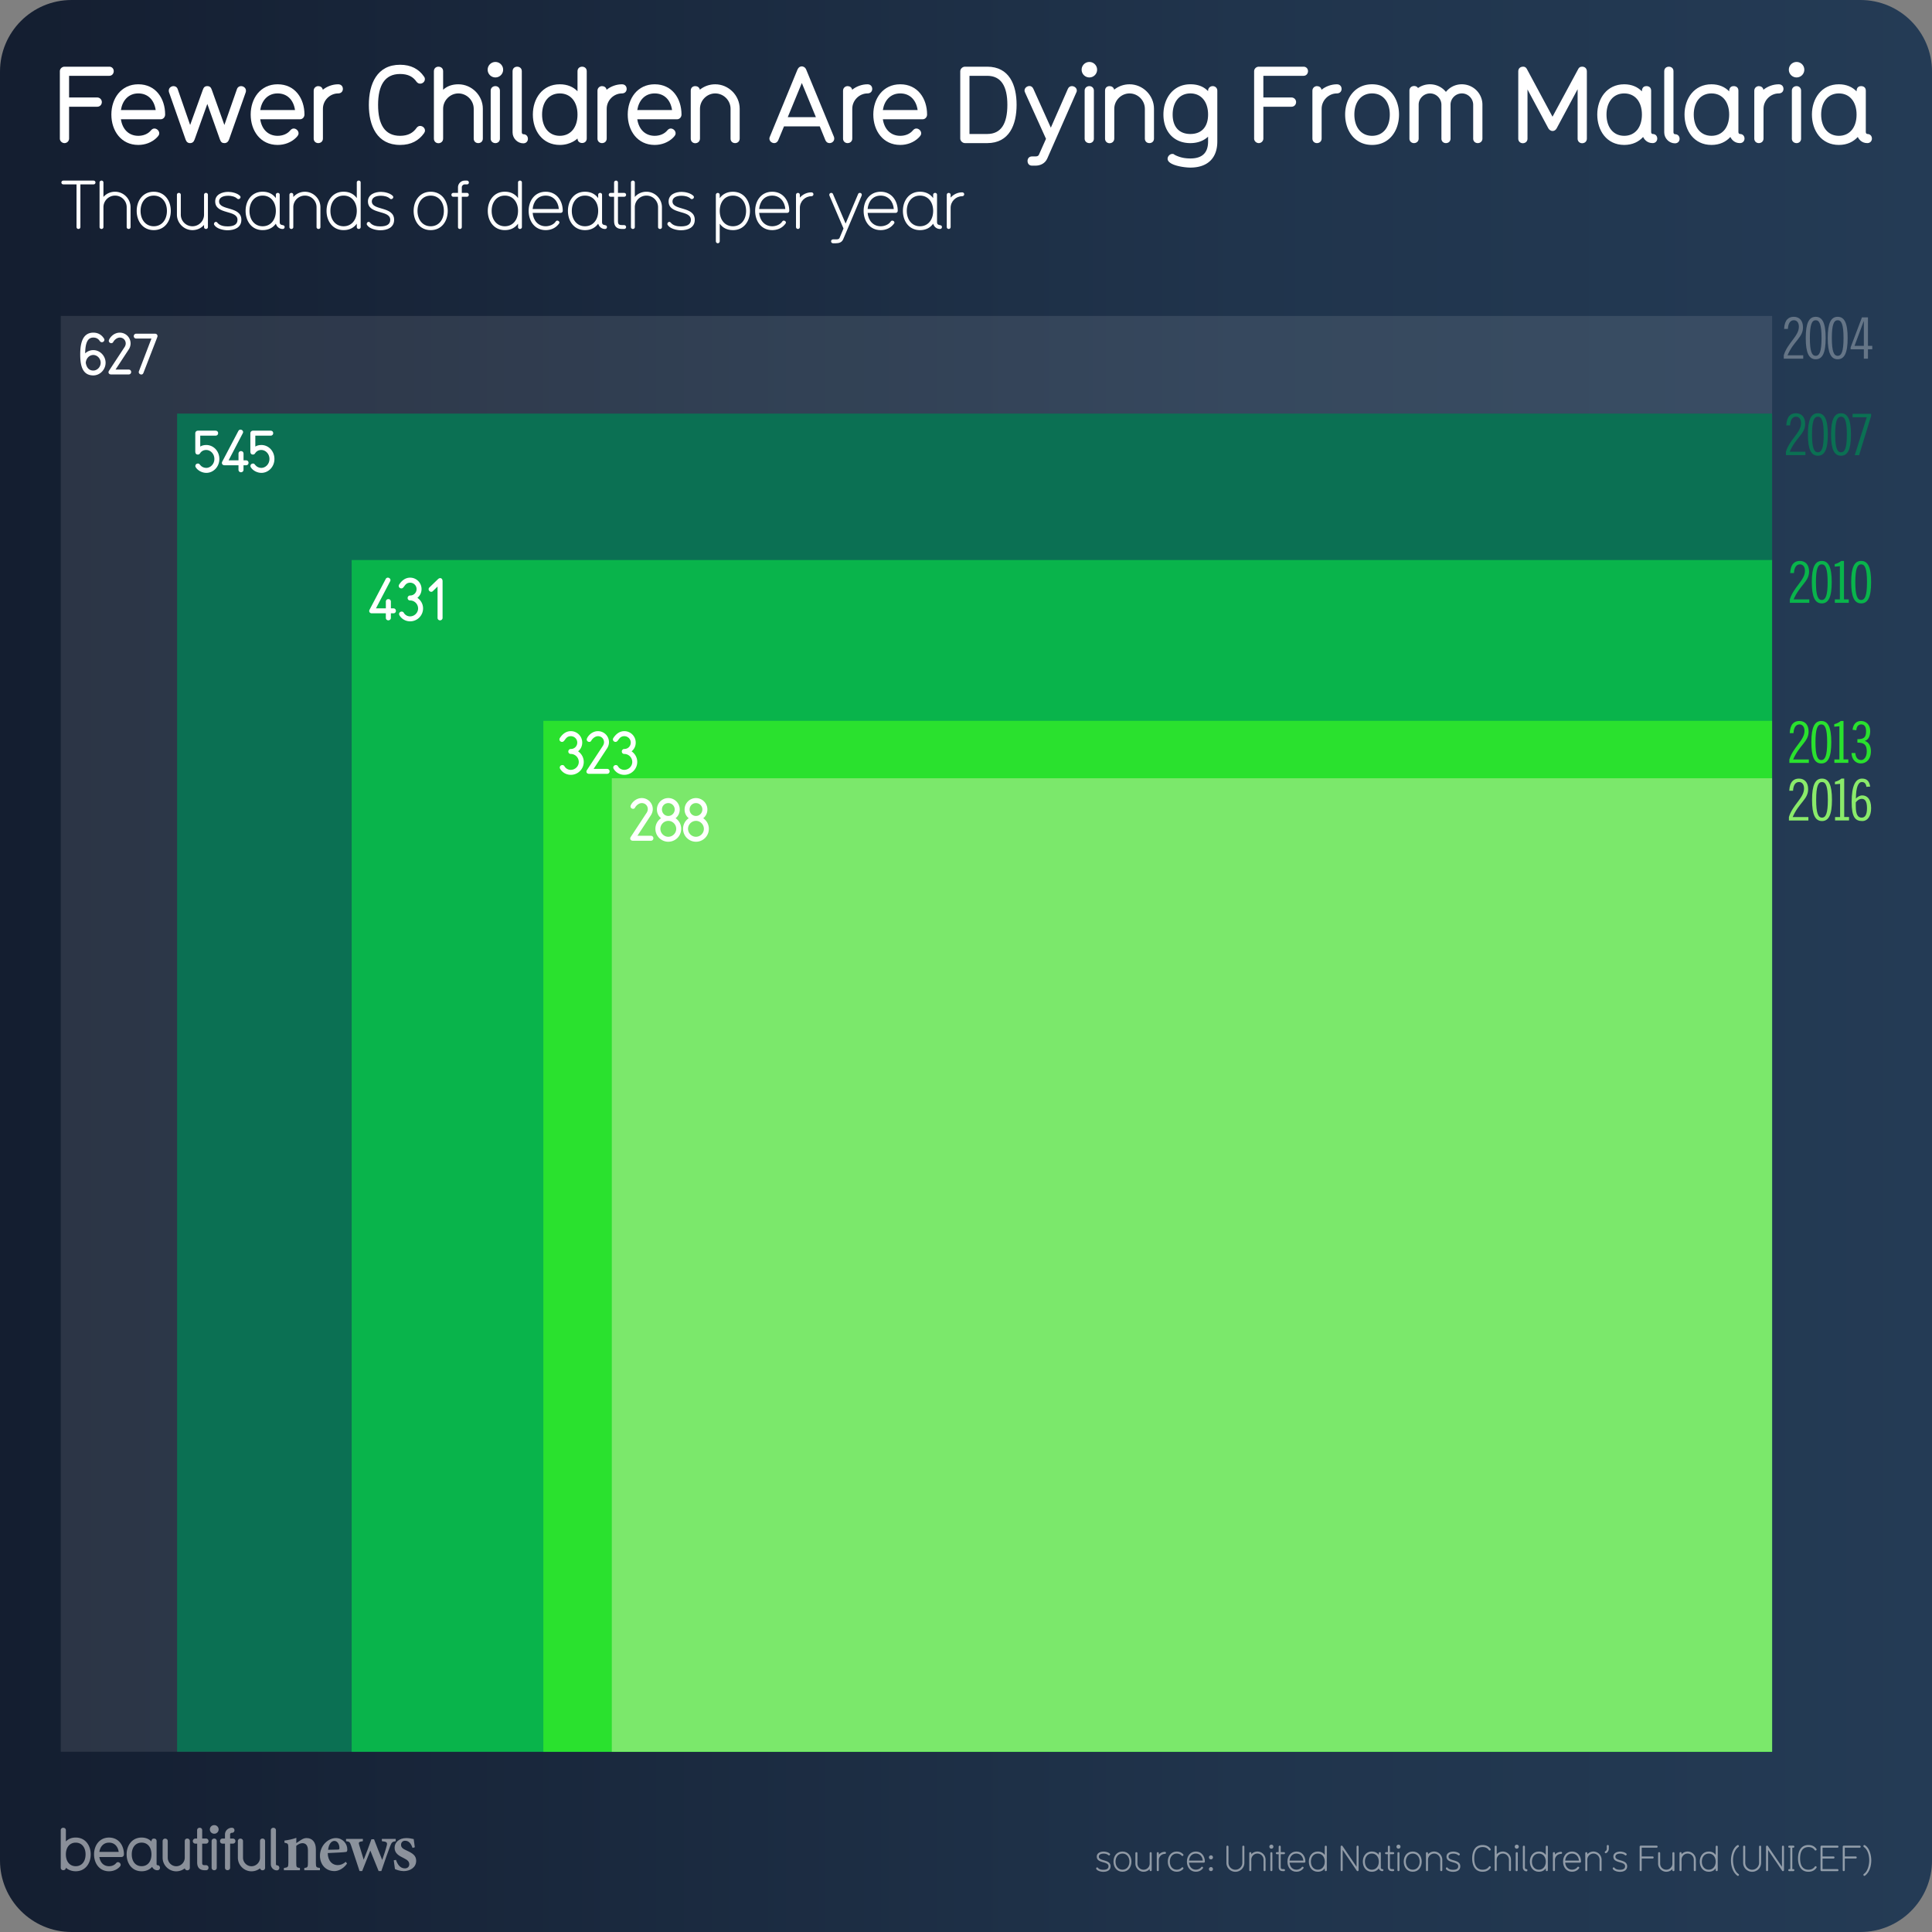 <svg xmlns="http://www.w3.org/2000/svg" xmlns:xlink="http://www.w3.org/1999/xlink" viewBox="0 0 1080 1080"><rect x="0" y="0" width="1080" height="1080" fill="#808080" stroke="none"/><linearGradient id="A" gradientUnits="userSpaceOnUse" x1="0" y1="540" x2="1080" y2="540"><stop offset="0" stop-color="#141e30"/><stop offset=".063" stop-color="#152033"/><stop offset=".645" stop-color="#20344c"/><stop offset="1" stop-color="#243b55"/></linearGradient><path d="M1040 1080H40c-22.09 0-40-17.91-40-40V40C0 17.91 17.91 0 40 0h1000c22.09 0 40 17.91 40 40v1000c0 22.09-17.91 40-40 40z" fill="url(#A)"/><g opacity=".5" fill="#fff"><path d="M42.328 1046.045c-3.568 0-5.47-1.97-5.503-2.002 0 .935-.7 1.4-1.468 1.4-.7 0-1.4-.467-1.4-1.4v-20.88a1.35 1.35 0 0 1 1.401-1.434c.767 0 1.468.467 1.468 1.4v6.238c1.334-1.368 3.168-2.17 5.503-2.17 5.37 0 8.373 4.403 8.373 9.406 0 5.037-3.002 9.44-8.373 9.44zm0-16c-3.335 0-5.503 2.602-5.503 6.57 0 4.003 2.168 6.604 5.503 6.604s5.504-2.602 5.504-6.604c0-3.97-2.168-6.57-5.504-6.57zm25.555 8.037h-12.34c.467 3.136 2.468 5.137 5.403 5.137 1.5 0 3.002-.533 3.97-1.734.3-.333.634-.533 1.034-.533.734 0 1.5.667 1.5 1.468 0 .4-.1.7-.8 1.4-1.5 1.468-3.57 2.235-5.704 2.235-5.37 0-8.372-4.437-8.372-9.44 0-4.97 3.002-9.406 8.372-9.406 5.437 0 8.34 4.437 8.34 9.406 0 .734-.534 1.468-1.4 1.468zm-6.937-8.038c-3.136 0-4.97 2.3-5.403 5.17H66.35c-.467-3.202-2.468-5.17-5.403-5.17zM88 1045.478c-1.834 0-2.668-1.3-2.97-1.9-1.334 1.468-3.27 2.47-5.87 2.47-5.437 0-8.372-4.47-8.372-9.44s3.002-9.406 8.372-9.406c2.335 0 4.203.834 5.504 2.202v-.134c0-.367.133-1.5 1.4-1.5.7 0 1.468.367 1.468 1.4v12.875c0 .434.3.6.467.6.935 0 1.435.667 1.435 1.434a1.37 1.37 0 0 1-1.435 1.401zm-8.84-15.443c-3.336 0-5.504 2.602-5.504 6.57 0 4.003 2.168 6.604 5.504 6.604 3.37 0 5.504-2.602 5.504-6.604 0-3.97-2.135-6.57-5.504-6.57z"/><use xlink:href="#C"/><path d="M115.158 1045.478h-.567c-3.17 0-4.37-1.668-4.37-4.403V1030.6h-1c-.8 0-1.435-.634-1.435-1.4 0-.8.634-1.435 1.4-1.435h1v-4.637c0-.934.7-1.4 1.435-1.4s1.4.467 1.4 1.4v4.637h2.135c.934 0 1.4.768 1.4 1.4 0 .8-.533 1.434-1.4 1.434h-2.135v10.774c0 .934.333 1.268 1.268 1.268h.833c.868 0 1.435.634 1.435 1.4 0 .8-.533 1.435-1.4 1.435zm4.604-20.415a2.402 2.402 0 1 1 0-4.803 2.402 2.402 0 1 1 0 4.803zm0 20.414c-.733 0-1.467-.5-1.467-1.4V1029.2c0-.935.733-1.435 1.467-1.435a1.37 1.37 0 0 1 1.401 1.435v14.876c0 .935-.7 1.4-1.4 1.4zm10.376-14.877h-1.5v13.442c0 .935-.7 1.4-1.468 1.4-.7 0-1.4-.467-1.4-1.4V1030.6h-1.37c-.9 0-1.4-.667-1.4-1.4 0-.768.5-1.435 1.4-1.435h1.367v-2.27c0-2.135 1.77-3.77 3.836-3.77.968 0 1.468.667 1.468 1.434 0 .7-.5 1.4-1.468 1.4-.566 0-.967.434-.967.9v2.302h1.5c.967 0 1.468.667 1.468 1.435 0 .733-.5 1.4-1.468 1.4z"/><use xlink:href="#C" x="42.068"/><path d="M154.725 1045.544c-1.802 0-3.336-1.534-3.336-3.402v-18.98c0-.967.7-1.434 1.435-1.434s1.435.467 1.435 1.4v19.013c0 .4.3.567.467.567.934 0 1.435.667 1.435 1.435 0 .733-.5 1.4-1.435 1.4zm15.37-.066v-1.264c1.886-.237 2.046-.437 2.046-3.157v-6.7c0-2.8-1.248-4.017-3.064-4.017-1.237 0-2.345.6-3.47 1.493v9.476c0 2.527.187 2.658 2.06 2.896v1.264h-8.968v-1.264c2.254-.33 2.5-.4 2.5-3v-8.2c0-2.446-.303-2.565-2.185-2.922v-1.184c2.173-.292 4.63-.807 6.653-1.533l-.052 2.95 2.6-1.745c1.16-.713 2-1.086 3.16-1.086 3.194 0 5.2 2.338 5.2 6.3v7.5c0 2.54.237 2.657 2.277 2.92v1.264h-8.74zm23.9-3.703c-2.458 3.427-5.488 4.178-7.014 4.178-5.142 0-8.124-3.936-8.124-8.594 0-2.745 1.183-5.396 2.832-7.062 1.74-1.8 3.945-2.814 6.082-2.814 3.73 0 6.396 3.126 6.37 6.347-.014.715-.08 1.277-.612 1.4-.767.184-6.17.5-10.318.647.062 4.587 2.717 6.74 5.556 6.74 1.572 0 3.104-.597 4.543-1.866l.686 1.014zm-7.07-12.7c-1.667 0-3.167 1.807-3.516 4.963l5.486-.118c.6-.026.848-.146.848-.792.04-2.022-1.037-4.053-2.818-4.053zm34.284.145c-1.943.343-2.248.624-3.105 2.765-1.33 3.462-3.102 8.53-4.934 13.94h-1.512l-4.65-11.46-4.55 11.46h-1.472l-4.685-14.192c-.687-1.985-.94-2.274-2.855-2.512v-1.25h9.397v1.25c-2.325.345-2.535.672-2.058 2.133l2.52 8.214c1.507-3.68 2.988-7.62 4.327-11.424h1.456c1.4 3.76 2.986 7.702 4.573 11.568.742-2.107 2.062-5.964 2.557-8.108.412-1.674-.008-2.078-2.753-2.383v-1.25h7.742v1.25zm9.4 3.746c-.92-2.606-2.155-3.984-4.2-3.984-1.206 0-2.225.86-2.225 2.266 0 1.497 1.046 2.264 3.16 3.216 3.278 1.496 5.3 2.787 5.3 5.736 0 3.85-3.6 5.764-6.945 5.764-2.06 0-4.088-.737-4.92-1.16l-.662-4.892 1.252-.224c.8 2.5 2.33 4.75 4.976 4.75 1.505 0 2.438-.952 2.438-2.28 0-1.423-.76-2.333-3.092-3.467-2.67-1.295-5.107-2.64-5.107-5.775 0-3.046 2.533-5.42 6.565-5.42 1.818 0 3.242.396 4.112.567l.62 4.577-1.25.328z"/></g><g opacity=".5" fill="#fff"><use xlink:href="#D"/><use xlink:href="#E"/><use xlink:href="#F"/><use xlink:href="#G"/><path d="M661.4 1044.797c-.88.98-2.1 1.52-3.58 1.52-3.22 0-5.02-2.64-5.02-5.662 0-3 1.8-5.64 5.02-5.64 1.48 0 2.7.54 3.58 1.52.12.12.16.262.16.38 0 .3-.28.6-.58.6-.14 0-.28-.06-.42-.2-.66-.74-1.58-1.16-2.74-1.16-2.36 0-3.88 1.9-3.88 4.5s1.52 4.52 3.88 4.52c1.16 0 2.08-.44 2.74-1.16.14-.14.28-.2.42-.2.3 0 .58.26.58.58 0 .14-.04.26-.16.398z"/><use xlink:href="#H"/><path d="M676.948 1039.416c-.64 0-1.16-.5-1.16-1.14s.52-1.14 1.16-1.14c.62 0 1.12.5 1.12 1.14s-.5 1.14-1.12 1.14zm0 6.563c-.64 0-1.16-.5-1.16-1.14s.52-1.14 1.16-1.14c.62 0 1.12.5 1.12 1.14s-.5 1.14-1.12 1.14z"/><use xlink:href="#I"/><use xlink:href="#J"/><use xlink:href="#K"/><use xlink:href="#L"/><use xlink:href="#H" x="56.2"/><use xlink:href="#M"/><use xlink:href="#N"/><path d="M772.75 1045.98h-.02c-.66 0-1.6-.36-1.98-1.56-.84 1.18-2.14 1.9-3.88 1.9-3.26 0-5.02-2.682-5.02-5.662 0-3.02 1.8-5.64 5.02-5.64 1.74 0 3.04.72 3.88 1.88v-.98c0-.32.26-.56.58-.56.28 0 .56.2.56.56v8.063c0 1.28 1.44.48 1.44 1.44a.55.55 0 0 1-.58.561zm-5.88-9.822c-2.36 0-3.88 1.9-3.88 4.5s1.52 4.52 3.88 4.52c2.38 0 3.88-1.92 3.88-4.52s-1.5-4.5-3.88-4.5z"/><use xlink:href="#L" x="61.038"/><use xlink:href="#K" x="71.058"/><use xlink:href="#E" x="162.258"/><use xlink:href="#J" x="98.778"/><use xlink:href="#D" x="195.498"/><use xlink:href="#O"/><path d="M844.088 1045.98c-.28 0-.58-.2-.58-.56v-5.842c0-1.9-1.52-3.42-3.42-3.42a3.42 3.42 0 0 0-3.421 3.42v5.842c0 .36-.3.56-.56.56-.28 0-.58-.2-.58-.56v-13.123c0-.36.3-.56.58-.56.26 0 .56.2.56.56v4.262c.84-.98 2.06-1.54 3.42-1.54a4.6 4.6 0 0 1 4.561 4.561v5.842c0 .36-.3.56-.56.56z"/><use xlink:href="#K" x="137.179"/><path d="M853.267 1046.098c-1.08 0-1.98-1-1.98-2.12v-11.684c0-.36.3-.56.58-.56.26 0 .56.2.56.56v11.684c0 1.28 1.42.54 1.42 1.44 0 .34-.24.68-.58.68z"/><use xlink:href="#M" x="123.56"/><use xlink:href="#G" x="221.437"/><use xlink:href="#H" x="210.274"/><use xlink:href="#J" x="187.833"/><path d="M897.922 1035.875c-.12.06-.2.102-.3.102-.34 0-.56-.36-.56-.682 0-.44 1.14-.54 1.14-1.82v-1.52c0-.38.28-.6.56-.6s.58.22.58.6v1.52c0 .46-.22 1.74-1.42 2.4z"/><use xlink:href="#D" x="288.772"/><use xlink:href="#P"/><use xlink:href="#F" x="292.21"/><use xlink:href="#J" x="240.51"/><use xlink:href="#M" x="218.532"/><path d="M971.52 1048.64c-.1 0-.2-.04-.32-.1-2.64-1.94-3.58-5.502-3.58-8.623 0-2.6.96-6.94 3.6-8.44.1-.04.2-.1.3-.1.32 0 .54.32.54.62 0 .44-.08.24-.7.8-1.94 1.74-2.6 4.602-2.6 7.12 0 2.32.8 6.223 3.04 7.662.2.14.3.3.3.48 0 .3-.26.58-.58.58z"/><use xlink:href="#I" x="288.87"/><use xlink:href="#N" x="237.792"/><path d="M1002.5 1045.98h-2.28c-.36 0-.58-.3-.58-.56a.58.58 0 0 1 .58-.58h.56v-11.982h-.56c-.36 0-.58-.28-.58-.56s.22-.56.58-.56h2.28c.36 0 .56.28.56.56s-.2.56-.56.56h-.58v11.982h.58c.36 0 .56.3.56.58 0 .26-.2.56-.56.56z"/><use xlink:href="#O" x="182.15"/><path d="M1027.14 1045.98h-8.882a.61.61 0 0 1-.58-.561v-13.123c0-.3.28-.56.58-.56h8.882a.55.55 0 0 1 .58.561.55.55 0 0 1-.58.561h-8.32v4.92h6.1a.55.55 0 0 1 .58.561c0 .28-.2.58-.56.58h-6.12v5.922h8.32c.38 0 .58.3.58.58a.55.55 0 0 1-.58.561z"/><use xlink:href="#P" x="113.517"/><path d="M1042.52 1048.54c-.1.06-.22.1-.32.1-.3 0-.56-.28-.56-.58 0-.18.08-.38.26-.48 2.26-1.48 3.02-5.32 3.02-7.662 0-2.64-.7-5.86-3-7.44-.18-.14-.3-.3-.3-.48 0-.3.26-.62.58-.62.08 0 .2.06.28.1 2.64 1.48 3.58 5.842 3.58 8.44 0 3.12-.92 6.662-3.54 8.623z"/></g><path d="M33.956 176.62h956.648v802.6H33.956z" opacity=".1" fill="#fff"/><path d="M99.008 231.197h891.595V979.22H99.008z" fill="#0b7053"/><path d="M196.586 313.062h794.017V979.22H196.586z" fill="#09b44b"/><path d="M303.73 402.953h686.873V979.22H303.73z" fill="#2ae12e"/><path d="M341.997 435.057h648.607V979.22H341.997z" fill="#7be86b"/><g fill="#fff"><path d="M363.796 469.983h-10c-.948 0-1.504-.556-1.504-1.242 0-.294.098-.588.294-.882l8.923-13.564c.393-.62.62-1.373.62-1.96 0-1.93-1.437-3.4-3.366-3.4-1.732 0-3.203 1.47-3.76 2.517a1.22 1.22 0 0 1-1.111.687c-.752 0-1.437-.588-1.437-1.34 0-1.014 2.32-4.674 6.308-4.674a6.16 6.16 0 0 1 6.145 6.145c0 1.308-.458 2.582-1.1 3.53l-7.485 11.406h7.485c.948 0 1.438.654 1.438 1.405 0 .687-.5 1.373-1.438 1.373zm9.804.557c-3.987 0-7.223-3.235-7.223-7.2a7.01 7.01 0 0 1 3.17-5.948c-1.47-1.177-2.32-2.9-2.32-4.903 0-3.497 2.844-6.373 6.373-6.373 3.498 0 6.373 2.876 6.373 6.373 0 1.994-.85 3.727-2.32 4.903 1.896 1.307 3.14 3.432 3.14 5.915 0 3.988-3.203 7.224-7.2 7.224zm0-11.668c-2.45 0-4.445 2.06-4.445 4.444 0 2.452 2.027 4.445 4.413 4.445 2.45 0 4.444-2.026 4.444-4.412 0-2.45-2.025-4.478-4.412-4.478zm0-9.937c-2.06 0-3.562 1.602-3.562 3.563 0 1.994 1.504 3.628 3.563 3.628 1.96 0 3.563-1.634 3.563-3.628 0-1.96-1.602-3.562-3.562-3.562zm15.46 21.605a7.22 7.22 0 0 1-7.223-7.19 7.01 7.01 0 0 1 3.17-5.948c-1.47-1.177-2.32-2.9-2.32-4.903 0-3.497 2.843-6.373 6.373-6.373 3.497 0 6.373 2.876 6.373 6.373 0 1.994-.85 3.727-2.32 4.903 1.896 1.307 3.138 3.432 3.138 5.915 0 3.988-3.203 7.224-7.2 7.224zm0-11.668c-2.45 0-4.445 2.06-4.445 4.444 0 2.452 2.026 4.445 4.412 4.445 2.45 0 4.445-2.026 4.445-4.412 0-2.45-2.026-4.478-4.412-4.478zm0-9.937c-2.06 0-3.562 1.602-3.562 3.563 0 1.994 1.504 3.628 3.563 3.628 1.96 0 3.563-1.634 3.563-3.628 0-1.96-1.602-3.562-3.562-3.562zm-69.967-15.8c-2.517 0-4.74-1.308-5.948-3.334-.164-.262-.23-.522-.23-.752 0-.784.687-1.372 1.438-1.372.425 0 .883.163 1.177.653.72 1.242 2.026 2.026 3.53 2.026 2.452 0 4.48-2.026 4.48-4.412 0-2.45-1.994-4.478-4.445-4.478h-.033c-.85 0-1.372-.654-1.372-1.373s.556-1.405 1.405-1.405a3.54 3.54 0 0 0 3.595-3.596c0-1.96-1.602-3.562-3.595-3.562-3.17 0-3.203 3.203-4.902 3.203-.752 0-1.472-.588-1.472-1.373 0-.26.065-.522.23-.784.784-1.2 2.745-3.856 6.145-3.856 3.53 0 6.373 2.876 6.373 6.373 0 1.994-.85 3.727-2.32 4.903 1.896 1.307 3.17 3.432 3.17 5.915 0 3.988-3.235 7.224-7.223 7.224zm20.23-.555H329.32c-.947 0-1.503-.556-1.503-1.242 0-.294.098-.588.294-.882l8.923-13.564c.393-.62.62-1.373.62-1.96 0-1.93-1.438-3.4-3.366-3.4-1.732 0-3.203 1.47-3.76 2.517a1.22 1.22 0 0 1-1.111.687c-.752 0-1.438-.588-1.438-1.34 0-1.014 2.32-4.674 6.3-4.674a6.16 6.16 0 0 1 6.145 6.145c0 1.308-.458 2.582-1.1 3.53l-7.485 11.406h7.485c.947 0 1.438.654 1.438 1.405 0 .687-.5 1.373-1.437 1.373zm9.673.555c-2.517 0-4.74-1.308-5.948-3.334-.163-.262-.23-.522-.23-.752 0-.784.687-1.372 1.438-1.372.425 0 .883.163 1.177.653.72 1.242 2.026 2.026 3.53 2.026 2.45 0 4.478-2.026 4.478-4.412 0-2.45-1.993-4.478-4.445-4.478h-.032c-.85 0-1.373-.654-1.373-1.373s.556-1.405 1.405-1.405a3.54 3.54 0 0 0 3.596-3.596c0-1.96-1.602-3.562-3.596-3.562-3.17 0-3.203 3.203-4.902 3.203-.752 0-1.47-.588-1.47-1.373a1.45 1.45 0 0 1 .229-.784c.784-1.2 2.746-3.856 6.145-3.856 3.53 0 6.374 2.876 6.374 6.373 0 1.994-.85 3.727-2.32 4.903 1.896 1.307 3.17 3.432 3.17 5.915a7.23 7.23 0 0 1-7.224 7.224zM219.9 342.85h-1.405v2.55c0 .882-.752 1.373-1.406 1.373-.686 0-1.404-.5-1.404-1.373v-2.55h-7.812c-.914 0-1.47-.555-1.47-1.307 0-.196.033-.458.196-.72l9.02-17.16a1.32 1.32 0 0 1 1.178-.75c.752 0 1.47.588 1.47 1.34 0 .23-.033.458-.196.72l-7.9 15.1h5.523v-3.726c0-.948.686-1.438 1.372-1.438.72 0 1.438.458 1.438 1.405v3.76h1.405c.915 0 1.405.654 1.405 1.405a1.33 1.33 0 0 1-1.405 1.373zm9.37 4.48c-2.518 0-4.74-1.308-5.95-3.334-.163-.26-.23-.523-.23-.75 0-.785.687-1.373 1.438-1.373.426 0 .883.164 1.178.654.72 1.242 2.025 2.026 3.53 2.026 2.45 0 4.48-2.026 4.48-4.412 0-2.452-1.994-4.478-4.445-4.478h-.033c-.85 0-1.373-.653-1.373-1.373s.557-1.405 1.406-1.405a3.54 3.54 0 0 0 3.595-3.596c0-1.96-1.602-3.562-3.595-3.562-3.17 0-3.203 3.203-4.902 3.203-.752 0-1.472-.588-1.472-1.373a1.44 1.44 0 0 1 .229-.785c.783-1.2 2.745-3.856 6.145-3.856 3.53 0 6.373 2.876 6.373 6.373 0 1.994-.85 3.726-2.32 4.903 1.896 1.308 3.17 3.432 3.17 5.916 0 3.987-3.235 7.223-7.223 7.223zm16.7-.557c-.686 0-1.373-.523-1.373-1.373v-17.52l-2.614 2.55c-.294.294-.62.393-.915.393-.784 0-1.47-.72-1.47-1.438a1.34 1.34 0 0 1 .425-.98l4.87-4.707c.393-.36.816-.523 1.2-.523.916 0 1.308.915 1.308 1.667v20.526c0 .882-.687 1.405-1.438 1.405z"/><use xlink:href="#Q"/><path d="M137.533 260.092h-1.405v2.55c0 .882-.752 1.373-1.406 1.373-.686 0-1.405-.5-1.405-1.373v-2.55h-7.812c-.915 0-1.47-.555-1.47-1.307 0-.196.033-.458.196-.72l9.02-17.16c.262-.523.752-.75 1.177-.75.752 0 1.47.588 1.47 1.34 0 .23-.032.458-.195.72l-7.9 15.1h5.523v-3.726c0-.948.687-1.438 1.373-1.438.72 0 1.438.458 1.438 1.405v3.76h1.405c.915 0 1.405.654 1.405 1.405 0 .72-.5 1.373-1.405 1.373z"/><use xlink:href="#Q" x="30.787"/><path d="M52.147 209.857c-6.752 0-7.296-6.88-7.296-11.935 0-5.983 1.313-11.967 7.296-11.967 2.688 0 4.607 1.184 5.92 3.2.224.288.287.544.287.832 0 .736-.672 1.312-1.407 1.312-.416 0-.832-.192-1.152-.64-.832-1.248-1.92-1.952-3.647-1.952-3.04 0-4.448 2.72-4.544 8.832a6.62 6.62 0 0 1 4.544-1.824c3.84 0 6.88 3.328 6.88 7.072s-3.04 7.07-6.88 7.07zm0-11.423c-2.208 0-4.063 1.92-4.2 4.416.416 2.496 1.728 4.288 4.2 4.288 2.208 0 4.128-1.984 4.128-4.352s-1.92-4.352-4.128-4.352zm19.776 10.88h-9.8c-.928 0-1.472-.544-1.472-1.216 0-.288.096-.576.288-.864l8.735-13.28c.384-.608.607-1.344.607-1.92 0-1.888-1.407-3.328-3.296-3.328-1.695 0-3.136 1.44-3.68 2.464-.256.48-.672.672-1.088.672-.735 0-1.407-.576-1.407-1.312 0-.992 2.27-4.576 6.175-4.576a6.03 6.03 0 0 1 6.016 6.016c0 1.28-.447 2.528-1.088 3.456l-7.327 11.167h7.327c.928 0 1.408.64 1.408 1.376 0 .672-.48 1.344-1.408 1.344zm15.617-19.838l-7.36 18.975c-.256.64-.64.896-1.184.896-.704 0-1.44-.544-1.44-1.344 0-.192.064-.352.128-.544l6.976-18.207h-8.543c-.704 0-1.345-.512-1.345-1.376 0-.736.608-1.344 1.345-1.344h10.527c.703 0 1.407.448 1.407 1.376 0 .384-.416 1.248-.512 1.568z"/></g><g fill="#8aea6a"><use xlink:href="#R"/><path d="M1018.512 458.976c-3.775 0-5.566-3.52-5.566-11.87s1.8-11.87 5.566-11.87 5.568 3.52 5.568 11.87-1.793 11.87-5.568 11.87zm0-21.822c-2.1 0-3.264 2.367-3.264 9.95s1.152 9.95 3.264 9.95 3.264-2.368 3.264-9.95-1.15-9.95-3.264-9.95zm7.295 21.5v-1.92h2.816v-18.56l-2.88.256v-1.408c1.3-.32 2.592-.896 3.646-1.8h1.537v21.502h2.688v1.92h-7.8zm17.535-18.815c-.318-2.304-1.6-2.687-2.494-2.687-2.05 0-3.328 2.815-3.393 9.247.928-.992 2.176-1.76 3.55-1.76 2.592 0 4.96 1.855 4.96 7.104 0 4.48-1.92 7.23-4.96 7.23-3.998 0-5.918-2.304-5.918-10.624 0-9.28 2.176-13.118 5.822-13.118 2.977 0 4.096 1.8 4.545 4.48l-2.113.128zm-5.95 10.88c0 4.672 1.217 6.336 3.264 6.336 1.793 0 3.008-1.344 3.008-5.344 0-4.128-1.408-5.15-2.88-5.15s-2.625.96-3.393 1.983v2.176z"/></g><g fill="#2ae12e"><use xlink:href="#S"/><use xlink:href="#T"/><path d="M1025.423 426.457v-1.92h2.816v-18.56l-2.88.256v-1.408c1.312-.32 2.592-.896 3.647-1.8h1.536v21.502h2.688v1.92h-7.808zm10.177-18.495c.256-2.72 1.728-4.927 4.703-4.927 2.592 0 5.152 1.8 5.152 5.63 0 3.264-1.344 5.12-3.008 5.44v.064c2.592.864 3.392 3.296 3.392 5.76 0 4.735-2.752 6.848-5.632 6.848-3.07 0-5.15-2.464-5.184-5.824h2.112c.2 2.496 1.28 3.904 3.327 3.904 1.536 0 3.072-1.664 3.072-4.832 0-3.808-1.6-4.896-5.248-4.896v-1.92c3.456 0 4.864-.832 4.864-4.416 0-2.75-1.088-3.84-2.688-3.84-1.983 0-2.687 1.663-2.752 3.264l-2.1-.257z"/></g><g fill="#09b44b"><use xlink:href="#R" x="0.513" y="-121.672"/><use xlink:href="#U"/><path d="M1025.68 336.983v-1.92h2.816v-18.56l-2.88.256v-1.408c1.313-.32 2.592-.896 3.648-1.79h1.535v21.502h2.688v1.92h-7.807z"/><use xlink:href="#U" x="22.013"/></g><g fill="#0b7053"><use xlink:href="#S" x="-1.919" y="-172.024"/><use xlink:href="#T" x="-1.928" y="-172.024"/><path d="M1029.137 254.753c-3.775 0-5.567-3.52-5.567-11.87s1.792-11.87 5.567-11.87 5.567 3.52 5.567 11.87-1.792 11.87-5.567 11.87zm0-21.822c-2.112 0-3.264 2.367-3.264 9.95s1.15 9.95 3.264 9.95 3.264-2.368 3.264-9.95-1.15-9.95-3.264-9.95zm6.463-1.6h10.367v1.216l-6.72 21.887h-2.432l6.72-21.183h-7.936v-1.92z"/></g><g opacity=".3" fill="#fff"><use xlink:href="#S" x="-3.135" y="-225.945"/><use xlink:href="#T" x="-3.135" y="-225.944"/><use xlink:href="#T" x="9.152" y="-225.944"/><path d="M1044.206 177.4v15.935h2.4v1.92h-2.4v5.248h-2.304v-5.248h-7.392v-1.088l6.336-16.767h3.36zm-7.52 15.935h5.216v-13.822h-.063l-5.152 13.822z"/></g><g fill="#fff"><path d="M61.058 42.382H38.62V54.5h15.72a2.56 2.56 0 0 1 2.58 2.58c0 1.38-1.02 2.58-2.58 2.58H38.62v17.82a2.58 2.58 0 0 1-2.521 2.52c-1.44 0-2.64-1.14-2.64-2.52V39.862c0-1.44 1.2-2.58 2.64-2.58h24.96c1.56 0 2.52 1.14 2.52 2.52 0 1.26-.9 2.58-2.52 2.58z"/><use xlink:href="#V"/><path d="M137.373 51.562l-9.3 26.34c-.48 1.32-1.32 2.1-2.64 2.1-1.26 0-1.98-.54-2.52-2.1l-7.02-19.8-7.08 19.8c-.48 1.44-1.32 2.1-2.58 2.1-1.2 0-2.04-.66-2.52-2.1l-9.24-26.34c-.12-.36-.12-.6-.12-.96 0-1.5 1.38-2.46 2.64-2.46.96 0 1.92.48 2.34 1.68l6.96 20.04 7.08-19.62c.48-1.38 1.08-2.1 2.52-2.1 1.32 0 2.04.66 2.52 2.1l7.02 19.62 7.02-20.04c.42-1.2 1.38-1.68 2.28-1.68 1.38 0 2.76 1.02 2.76 2.52 0 .3 0 .54-.12.9z"/><use xlink:href="#V" x="77.879"/><use xlink:href="#W"/><path d="M237.03 74.48c-2.94 4.08-7.14 6.54-13.38 6.54-12.9 0-17.46-10.68-17.46-22.38 0-11.76 4.56-22.44 17.46-22.44 6.06 0 10.5 2.4 13.32 6.54.42.54.54 1.02.54 1.5 0 1.44-1.26 2.52-2.64 2.52-.78 0-1.5-.36-2.04-1.08-1.86-2.7-4.62-4.32-9.18-4.32-8.52 0-12.3 6.3-12.3 17.28s3.78 17.28 12.3 17.28c4.56 0 7.32-1.74 9.18-4.38.54-.78 1.26-1.14 2.04-1.14 1.38 0 2.7 1.14 2.7 2.58 0 .48-.18.96-.54 1.5zm30.3 5.52c-1.32 0-2.52-.9-2.52-2.52V60.8c0-4.68-3.9-8.58-8.58-8.58-4.62 0-8.52 3.9-8.52 8.58v16.62c0 1.68-1.26 2.64-2.64 2.64-1.26 0-2.52-.9-2.52-2.58V39.862c0-1.74 1.26-2.58 2.52-2.58 1.38 0 2.64.84 2.64 2.52v10.38c2.22-2.1 5.22-3.06 8.52-3.06 7.44 0 13.68 6.18 13.68 13.68v16.62c0 1.68-1.2 2.58-2.58 2.58z"/><use xlink:href="#X"/><use xlink:href="#Y"/><path d="M325.41 79.94c-1.32 0-2.58-.84-2.58-2.52 0 0-3.54 3.6-9.9 3.6-9.66 0-15.06-7.92-15.06-16.98 0-9 5.4-16.92 15.06-16.92 4.2 0 7.56 1.44 9.9 3.9v-11.16c0-1.74 1.26-2.58 2.58-2.58s2.58.84 2.58 2.52V77.42c0 1.68-1.26 2.52-2.58 2.52zm-12.48-27.72c-6 0-9.9 4.68-9.9 11.82 0 7.2 3.9 11.88 9.9 11.88 6.06 0 9.9-4.68 9.9-11.88 0-7.14-3.84-11.82-9.9-11.82z"/><use xlink:href="#W" x="158.637"/><use xlink:href="#V" x="288.654"/><use xlink:href="#Z"/><path d="M463.707 80c-.9 0-1.8-.48-2.28-1.56l-3.18-7.8h-19.98l-3.24 7.8c-.48 1.08-1.38 1.56-2.22 1.56-1.32 0-2.7-1.02-2.7-2.52 0-.36.06-.72.24-1.02l15.42-37.498c.72-1.56 1.68-1.86 2.46-1.86.54 0 1.86.3 2.46 1.86l15.48 37.498c.12.3.18.66.18 1.02 0 1.5-1.26 2.52-2.64 2.52zm-15.48-33.6l-7.86 19.08h15.72l-7.86-19.08z"/><use xlink:href="#W" x="295.913"/><path d="M515.725 66.68h-22.2c.84 5.64 4.44 9.24 9.72 9.24 2.7 0 5.4-.96 7.14-3.12.54-.6 1.14-.96 1.86-.96 1.32 0 2.7 1.2 2.7 2.64 0 .72-.18 1.26-1.44 2.52-2.7 2.64-6.42 4.02-10.26 4.02-9.66 0-15.06-7.98-15.06-16.98 0-8.94 5.4-16.92 15.06-16.92 9.78 0 15 7.98 15 16.92 0 1.32-.96 2.64-2.52 2.64zm-12.48-14.46c-5.64 0-8.94 4.14-9.72 9.3h19.438c-.84-5.76-4.44-9.3-9.72-9.3zm48.6 27.78h-12.42c-1.38 0-2.64-1.26-2.64-2.52V39.862c0-1.38 1.26-2.58 2.64-2.58h12.42c12.36 0 16.438 10.2 16.438 21.3 0 11.16-4.08 21.42-16.438 21.42zm0-37.62h-9.9V74.9h9.9c7.74 0 11.28-5.7 11.28-16.32 0-10.44-3.54-16.2-11.28-16.2zm49.798 9.362l-16.2 36.838c-1.2 2.76-3.84 4.02-6.6 4.02h-1.92c-1.74 0-2.52-1.26-2.52-2.64 0-1.26.78-2.52 2.52-2.52h1.86c.78 0 1.62-.12 1.98-.96l3.96-8.88-11.7-25.86c-.24-.42-.3-.78-.3-1.14 0-1.5 1.44-2.52 2.76-2.52.9 0 1.68.48 2.16 1.56l9.78 21.72 9.54-21.72c.48-1.08 1.38-1.5 2.22-1.5 1.38 0 2.76 1.02 2.76 2.46 0 .42-.06.72-.3 1.14z"/><use xlink:href="#X" x="332.033"/><use xlink:href="#Z" x="231.596"/><path d="M665.424 93.68c-3.66 0-12.72-1.32-12.72-4.92 0-1.38 1.26-2.7 2.58-2.7 1.38 0 .18.18 3.36 1.38 1.44.54 3.6 1.14 6.78 1.14 6.66 0 9.9-3.18 9.9-9.48v-2.7c-2.34 2.22-5.7 3.6-9.9 3.6-9.48 0-15.06-6.72-15.06-15.96 0-9 5.4-16.92 15.06-16.92 4.2 0 7.44 1.26 9.9 3.84v-.24c0-1.68 1.38-2.58 2.58-2.58 1.26 0 2.58.9 2.58 2.58V79.1c0 9.54-5.7 14.58-15.06 14.58zm0-41.458c-6 0-9.9 4.68-9.9 11.82 0 6.84 3.6 10.86 9.9 10.86s9.9-4.02 9.9-10.86c0-7.14-3.84-11.82-9.9-11.82zm63.24-9.84h-22.44V54.5h15.72a2.56 2.56 0 0 1 2.58 2.58c0 1.38-1.02 2.58-2.58 2.58h-15.72v17.82a2.58 2.58 0 0 1-2.52 2.52c-1.44 0-2.64-1.14-2.64-2.52V39.862c0-1.44 1.2-2.58 2.64-2.58h24.96c1.56 0 2.52 1.14 2.52 2.52 0 1.26-.9 2.58-2.52 2.58z"/><use xlink:href="#W" x="558.287"/><path d="M767 81.02c-9.66 0-15.06-7.92-15.06-16.98 0-9 5.4-16.92 15.06-16.92s15.06 7.92 15.06 16.92c0 9.06-5.4 16.98-15.06 16.98zm0-28.8c-6 0-9.9 4.68-9.9 11.82 0 7.2 3.9 11.88 9.9 11.88 6.06 0 9.9-4.68 9.9-11.88 0-7.14-3.84-11.82-9.9-11.82zM826.04 80c-1.26 0-2.52-.9-2.52-2.52v-18.9c0-3.48-2.88-6.36-6.3-6.36-3.54 0-6.36 2.88-6.36 6.3v18.9c0 1.68-1.2 2.58-2.58 2.58-1.32 0-2.52-.9-2.52-2.52v-18.9c0-3.48-2.88-6.36-6.36-6.36s-6.36 2.88-6.36 6.3v18.9c0 1.68-1.26 2.58-2.64 2.58-1.26 0-2.52-.9-2.52-2.52V50.66c0-1.74 1.32-2.58 2.64-2.58.84 0 1.68.36 2.16 1.14a11.56 11.56 0 0 1 6.66-2.1c3.6 0 6.84 1.62 8.94 4.26 2.1-2.64 5.28-4.26 8.88-4.26 6.36 0 11.52 5.1 11.52 11.4v18.9c0 1.68-1.26 2.58-2.64 2.58zm58.378.06c-1.26 0-2.52-.9-2.52-2.58v-27.6L870.26 71.6c-.78 1.5-1.92 1.62-2.4 1.62-.3 0-1.56-.12-2.4-1.62L853.88 50v27.48c0 1.68-1.26 2.58-2.64 2.58-1.26 0-2.52-.9-2.52-2.58v-37.5c0-1.98 1.38-2.7 2.76-2.7.9 0 1.62.42 2.16 1.5l14.22 26.46 14.28-26.46c.6-1.2 1.32-1.5 2.34-1.5 1.32 0 2.58.84 2.58 2.7v37.5c0 1.68-1.26 2.58-2.64 2.58z"/><use xlink:href="#a"/><use xlink:href="#Y" x="643.79"/><path d="M972.617 80c-3.3 0-4.8-2.34-5.34-3.42-2.4 2.64-5.88 4.44-10.56 4.44-9.78 0-15.06-8.04-15.06-16.98s5.4-16.92 15.06-16.92c4.2 0 7.56 1.5 9.9 3.96v-.24c0-.66.24-2.7 2.52-2.7 1.26 0 2.64.66 2.64 2.52v23.16c0 .78.54 1.08.84 1.08 1.68 0 2.58 1.2 2.58 2.58 0 1.26-.9 2.52-2.58 2.52zm-15.9-27.78c-6 0-9.9 4.68-9.9 11.82 0 7.2 3.9 11.88 9.9 11.88 6.06 0 9.9-4.68 9.9-11.88 0-7.14-3.84-11.82-9.9-11.82z"/><use xlink:href="#W" x="805.305"/><use xlink:href="#X" x="727.366"/><use xlink:href="#a" x="119.998"/><path d="M52.313 103.077h-7.37v23.86c0 .684-.532 1.063-1.102 1.063-.494 0-1.064-.342-1.064-1.063v-23.86h-7.37c-.685 0-1.103-.494-1.103-1.064 0-.532.38-1.063 1.103-1.063h16.907c.684 0 1.063.53 1.063 1.063s-.38 1.064-1.063 1.064z"/><use xlink:href="#b"/><use xlink:href="#c"/><path d="M115.164 128c-.53 0-1.102-.38-1.102-1.063v-1.216c-1.596 1.86-3.913 2.925-6.497 2.925-4.71 0-8.663-3.95-8.663-8.662V108.89c0-.684.57-1.063 1.103-1.063.493 0 1.063.38 1.063 1.063v11.095a6.47 6.47 0 1 0 12.994 0V108.89c0-.684.57-1.063 1.102-1.063.494 0 1.064.38 1.064 1.063v18.048c0 .684-.57 1.063-1.064 1.063z"/><use xlink:href="#d"/><path d="M158 128h-.038c-1.254 0-3.04-.684-3.762-2.964-1.596 2.242-4.065 3.6-7.37 3.6-6.193 0-9.536-5.1-9.536-10.752 0-5.737 3.42-10.715 9.536-10.715 3.306 0 5.775 1.368 7.37 3.572v-1.862c0-.607.494-1.063 1.102-1.063.532 0 1.064.38 1.064 1.063v15.31c0 2.432 2.735.912 2.735 2.736A1.04 1.04 0 0 1 157.99 128zm-11.17-18.655c-4.483 0-7.37 3.6-7.37 8.55s2.888 8.587 7.37 8.587c4.52 0 7.37-3.647 7.37-8.587s-2.85-8.55-7.37-8.55zM178.055 128c-.53 0-1.102-.38-1.102-1.063v-11.095a6.47 6.47 0 0 0-6.497-6.497c-3.57 0-6.497 2.888-6.497 6.497v11.095c0 .684-.57 1.063-1.063 1.063-.532 0-1.103-.38-1.103-1.063V108.9c0-.684.57-1.063 1.103-1.063.494 0 1.063.38 1.063 1.063v1.216c1.7-1.86 3.95-2.926 6.497-2.926 4.7 0 8.663 3.914 8.663 8.663v11.095c0 .684-.57 1.063-1.064 1.063zm22.495 0c-.53 0-1.102-.38-1.102-1.063v-1.9c-1.596 2.242-4.065 3.6-7.37 3.6-6.117 0-9.536-5.015-9.536-10.752 0-5.7 3.42-10.715 9.536-10.715 3.306 0 5.775 1.368 7.37 3.572v-8.74c0-.684.57-1.063 1.102-1.063.494 0 1.064.38 1.064 1.063v24.925c0 .684-.57 1.063-1.064 1.063zm-8.473-18.655c-4.483 0-7.37 3.6-7.37 8.55s2.888 8.587 7.37 8.587c4.52 0 7.37-3.647 7.37-8.587s-2.85-8.55-7.37-8.55z"/><use xlink:href="#d" x="85.388"/><use xlink:href="#c" x="154.812"/><path d="M261 103.077h-1.178c-.912 0-1.672.76-1.672 1.633v3.116H261c.723 0 1.064.57 1.064 1.063 0 .532-.38 1.102-1.064 1.102h-2.85v16.946c0 .684-.53 1.063-1.063 1.063s-1.063-.342-1.063-1.063V110H253.4c-.684 0-1.063-.57-1.063-1.102 0-.494.38-1.063 1.063-1.063h2.622v-3.116a3.77 3.77 0 0 1 3.761-3.761H261c.685 0 1.103.53 1.103 1.102 0 .532-.38 1.026-1.103 1.026zM290.684 128c-.532 0-1.102-.38-1.102-1.063v-1.9c-1.596 2.242-4.065 3.6-7.37 3.6-6.117 0-9.536-5.015-9.536-10.752 0-5.7 3.42-10.715 9.536-10.715 3.306 0 5.775 1.368 7.37 3.572v-8.74c0-.684.57-1.063 1.102-1.063.494 0 1.064.38 1.064 1.063v24.925c0 .684-.57 1.063-1.064 1.063zm-8.473-18.655c-4.483 0-7.37 3.6-7.37 8.55s2.888 8.587 7.37 8.587c4.52 0 7.37-3.647 7.37-8.587s-2.85-8.55-7.37-8.55z"/><use xlink:href="#e"/><use xlink:href="#f"/><path d="M348.938 128h-1.178c-3 0-4.483-1.48-4.483-4.445V109.99h-1.937c-.684 0-1.063-.57-1.063-1.102 0-.494.38-1.063 1.063-1.063h1.938v-5.813c0-.684.57-1.063 1.103-1.063s1.063.38 1.063 1.063v5.813h3.495c.685 0 1.064.57 1.064 1.063 0 .532-.38 1.102-1.064 1.102h-3.495v13.564c0 1.86.532 2.28 2.317 2.28h1.178c.685 0 1.064.57 1.064 1.103 0 .493-.38 1.063-1.064 1.063z"/><use xlink:href="#b" x="297.044"/><path d="M380.67 128.722c-2.28 0-6.117-.798-7.447-3-.15-.23-.15-.418-.15-.57 0-.607.53-1.14 1.102-1.14.228 0 .607.2.836.532 1.367 1.67 3.8 2.014 5.66 2.014 3.686 0 5.547-1.216 5.547-3.686 0-5.737-12.462-2.698-12.462-10.297 0-3.837 3.837-5.32 7.295-5.32 1.976 0 5.015.685 6.535 2.204.228.228.342.494.342.722 0 .57-.57 1.14-1.178 1.14-.23 0-.494-.076-.722-.304-1.178-1.14-3.306-1.596-4.978-1.596-3.344 0-5.13 1.292-5.13 3.153 0 5.32 12.462 2.508 12.462 10.297 0 4.33-3.8 5.85-7.713 5.85zm29.03-.076c-3.306 0-5.775-1.367-7.37-3.6v9.84c0 .684-.57 1.102-1.063 1.102-.532 0-1.103-.418-1.103-1.102V108.9c0-.684.57-1.063 1.103-1.063.494 0 1.063.38 1.063 1.063v1.862c1.596-2.204 4.065-3.572 7.37-3.572 6.117 0 9.536 5.016 9.536 10.715 0 5.737-3.42 10.752-9.536 10.752zm0-19.3c-4.52 0-7.37 3.6-7.37 8.55s2.85 8.587 7.37 8.587 7.37-3.647 7.37-8.587-2.85-8.55-7.37-8.55zm30.438 9.65H424.37c.342 4.332 3.153 7.485 7.295 7.485 2.052 0 4.483-.912 5.585-2.622.267-.418.57-.53.912-.53.57 0 1.178.455 1.178 1.025 0 .342 0 .418-.722 1.254-1.748 2.052-4.293 3.04-6.953 3.04-6.117 0-9.536-5.015-9.536-10.752 0-5.7 3.42-10.715 9.536-10.715s9.537 5.054 9.537 10.715c0 .57-.532 1.102-1.064 1.102zm-8.473-9.65c-4.56 0-6.953 3.495-7.295 7.485h14.628c-.342-4.332-3.153-7.485-7.333-7.485z"/><use xlink:href="#g"/><path d="M481.67 109.345L471.373 133.7c-.76 1.786-2.317 2.28-4.064 2.28h-1.672c-.685 0-1.064-.57-1.064-1.102 0-.494.38-1.063 1.064-1.063h1.672c.835 0 1.71-.038 2.05-.912l2.166-5.167-7.865-18.4c-.075-.2-.075-.342-.075-.494 0-.607.53-1.025 1.102-1.025.342 0 .76.15.95.646l7.066 16.5 6.99-16.5c.19-.494.607-.646.987-.646.57 0 1.064.418 1.064 1.025 0 .152 0 .304-.076.494z"/><use xlink:href="#e" x="187.258"/><use xlink:href="#f" x="187.258"/><use xlink:href="#g" x="84.28"/></g><defs ><path id="C" d="M104.714 1045.51c-.633 0-1.267-.367-1.4-1.1-1.334 1.034-2.97 1.668-4.804 1.668-4.136 0-7.604-3.436-7.604-7.605v-9.24a1.37 1.37 0 0 1 1.4-1.435c.768 0 1.468.5 1.468 1.4v9.272c0 2.602 2.168 4.77 4.736 4.77 2.603 0 4.77-2.17 4.77-4.77v-9.24c0-1.034.667-1.468 1.4-1.468.768 0 1.435.5 1.435 1.435v14.9c0 .934-.667 1.4-1.4 1.4z"/><path id="D" d="M616.75 1046.357c-1.2 0-3.22-.42-3.92-1.58-.08-.12-.08-.22-.08-.3 0-.32.28-.602.58-.602.12 0 .32.102.44.28.72.88 2 1.06 2.98 1.06 1.94 0 2.92-.64 2.92-1.94 0-3.02-6.562-1.42-6.562-5.422 0-2.02 2.02-2.8 3.84-2.8 1.04 0 2.64.36 3.44 1.16.12.12.18.26.18.38a.65.65 0 0 1-.62.6c-.12 0-.26-.04-.38-.16-.62-.6-1.74-.84-2.62-.84-1.76 0-2.7.682-2.7 1.66 0 2.8 6.562 1.32 6.562 5.422 0 2.28-2 3.08-4.06 3.08z"/><path id="E" d="M627.47 1046.318c-3.22 0-5.02-2.64-5.02-5.662 0-3 1.8-5.64 5.02-5.64s5.02 2.64 5.02 5.64c0 3.02-1.8 5.662-5.02 5.662zm0-10.162c-2.36 0-3.88 1.9-3.88 4.5s1.52 4.52 3.88 4.52c2.38 0 3.88-1.92 3.88-4.52s-1.5-4.5-3.88-4.5z"/><path id="F" d="M643.25 1045.98c-.28 0-.58-.2-.58-.56v-.64c-.84.98-2.06 1.54-3.42 1.54-2.48 0-4.56-2.08-4.56-4.56v-5.842c0-.36.3-.56.58-.56.26 0 .56.2.56.56v5.842c0 1.9 1.52 3.42 3.42 3.42s3.42-1.52 3.42-3.42v-5.842c0-.36.3-.56.58-.56.26 0 .56.2.56.56v9.502a.56.56 0 0 1-.561.561z"/><path id="G" d="M651.21 1036.336a3.42 3.42 0 0 0-3.421 3.42v5.662c0 .36-.3.56-.56.56-.28 0-.58-.2-.58-.56v-9.502c0-.36.3-.56.58-.56.26 0 .56.2.56.56v.82c.9-.98 2.08-1.54 3.42-1.54.36 0 .58.3.58.56a.58.58 0 0 1-.58.58z"/><path id="H" d="M672.97 1041.236h-8.302c.18 2.28 1.66 3.94 3.84 3.94 1.08 0 2.36-.48 2.94-1.38.14-.22.3-.28.48-.28.3 0 .62.24.62.54 0 .18 0 .22-.38.658-.92 1.082-2.26 1.602-3.66 1.602-3.22 0-5.02-2.64-5.02-5.662 0-3 1.8-5.64 5.02-5.64s5.02 2.66 5.02 5.64c0 .3-.28.58-.56.58zm-4.46-5.08c-2.4 0-3.66 1.84-3.84 3.94h7.7c-.18-2.28-1.66-3.94-3.86-3.94z"/><path id="I" d="M690.59 1046.338c-2.74 0-5.02-2.2-5.02-5.02v-9.02c0-.36.3-.56.58-.56s.58.2.58.56v9.02c0 2.12 1.74 3.88 3.86 3.88s3.88-1.76 3.88-3.88v-9.02c0-.36.3-.56.58-.56.26 0 .56.2.56.56v9.02a5.01 5.01 0 0 1-5.021 5.021z"/><path id="J" d="M706.91 1045.98c-.28 0-.58-.2-.58-.56v-5.842c0-1.9-1.52-3.42-3.42-3.42a3.42 3.42 0 0 0-3.421 3.42v5.842c0 .36-.3.56-.56.56-.28 0-.58-.2-.58-.56v-9.502c0-.36.3-.56.58-.56.26 0 .56.2.56.56v.64c.9-.98 2.08-1.54 3.42-1.54a4.6 4.6 0 0 1 4.561 4.561v5.842c0 .36-.3.56-.56.56z"/><path id="K" d="M710.708 1033.436c-.64 0-1.14-.5-1.14-1.14s.5-1.14 1.14-1.14 1.14.5 1.14 1.14-.5 1.14-1.14 1.14zm0 12.543c-.28 0-.58-.18-.58-.56v-9.502c0-.36.28-.56.58-.56.26 0 .56.18.56.56v9.502c0 .36-.26.56-.56.56z"/><path id="L" d="M717.77 1045.98h-.62c-1.58 0-2.36-.78-2.36-2.342v-7.14h-1.02c-.36 0-.56-.3-.56-.58 0-.26.2-.56.56-.56h1.02v-3.06c0-.36.3-.56.58-.56s.56.2.56.56v3.06h1.84c.36 0 .56.3.56.56 0 .28-.2.58-.56.58h-1.84v7.14c0 .98.28 1.2 1.22 1.2h.62c.36 0 .56.3.56.58 0 .26-.2.56-.56.56z"/><path id="M" d="M741.13 1045.98c-.28 0-.58-.2-.58-.56v-1c-.84 1.18-2.14 1.9-3.88 1.9-3.22 0-5.02-2.64-5.02-5.662 0-3 1.8-5.64 5.02-5.64 1.74 0 3.04.72 3.88 1.88v-4.602c0-.36.3-.56.58-.56.26 0 .56.2.56.56v13.123c0 .36-.3.56-.56.56zm-4.46-9.822c-2.36 0-3.88 1.9-3.88 4.5s1.52 4.52 3.88 4.52c2.38 0 3.88-1.92 3.88-4.52s-1.5-4.5-3.88-4.5z"/><path id="N" d="M758.87 1045.998c-.18 0-.34-.12-.48-.32l-7.82-11.543v11.283c0 .36-.3.56-.56.56-.28 0-.58-.2-.58-.56v-13.123c0-.34.3-.6.6-.6.18 0 .34.12.48.32l7.822 11.54v-11.262c0-.36.3-.56.56-.56.28 0 .58.2.58.56v13.123c0 .34-.3.58-.6.58z"/><path id="O" d="M833.25 1044.137c-.98 1.36-2.38 2.182-4.46 2.182-4.3 0-5.82-3.56-5.82-7.46 0-3.922 1.52-7.482 5.82-7.482 2.02 0 3.5.8 4.44 2.18.1.102.12.2.12.32 0 .32-.3.56-.62.56-.16 0-.32-.06-.44-.22-.72-1.04-1.8-1.7-3.5-1.7-3.32 0-4.682 2.6-4.682 6.342 0 3.72 1.36 6.32 4.682 6.32 1.7 0 2.8-.64 3.54-1.7.1-.2.28-.26.44-.26.3 0 .6.26.6.58a.63.63 0 0 1-.12.34z"/><path id="P" d="M926.043 1032.855h-8.32v4.92h6.1a.55.55 0 0 1 .58.561c0 .28-.2.58-.56.58h-6.12v6.502c0 .36-.3.56-.56.56-.28 0-.58-.2-.58-.56v-13.123c0-.3.28-.56.58-.56h8.882a.55.55 0 0 1 .58.561.55.55 0 0 1-.58.561z"/><path id="Q" d="M115.308 264.34c-2.19 0-4.674-1.176-5.883-3.105-.163-.26-.23-.523-.23-.784 0-.752.653-1.34 1.405-1.34.62 0 .85.23 1.34.883.817 1.013 2.092 1.57 3.366 1.57 2.256 0 4.544-2.06 4.544-5 0-2.974-2.288-5.033-4.544-5.033-1.73 0-2.908.882-3.464 1.83-.262.5-.72.752-1.275.752-.85 0-1.405-.556-1.405-1.634v-10.36c0-.752.654-1.373 1.405-1.373h9.937c.947 0 1.438.653 1.438 1.405 0 .687-.458 1.373-1.373 1.373h-8.63v6.112c.784-.555 2.026-.882 3.366-.882 4.02 0 7.32 3.4 7.32 7.812 0 4.347-3.3 7.78-7.32 7.78z"/><path id="R" d="M1000.017 458.655v-1.92c2.05-6.848 8.447-10.687 8.447-15.935 0-2.432-1.215-3.647-2.783-3.647-1.824 0-3.168 1.407-3.36 4.863h-2.113c.256-5.248 2.625-6.783 5.408-6.783 3.04 0 5.152 2.048 5.152 5.887 0 5.76-5.184 7.552-8.64 15.615h8.768v1.92h-10.88z"/><path id="S" d="M1000.273 426.457v-1.92c2.048-6.848 8.447-10.687 8.447-15.935 0-2.432-1.216-3.647-2.784-3.647-1.823 0-3.168 1.407-3.36 4.863h-2.112c.256-5.248 2.624-6.783 5.408-6.783 3.04 0 5.15 2.048 5.15 5.887 0 5.76-5.184 7.552-8.64 15.615h8.768v1.92h-10.88z"/><path id="T" d="M1018.128 426.777c-3.775 0-5.567-3.52-5.567-11.87s1.792-11.87 5.567-11.87 5.567 3.52 5.567 11.87-1.792 11.87-5.567 11.87zm0-21.822c-2.112 0-3.264 2.367-3.264 9.95s1.15 9.95 3.264 9.95 3.264-2.368 3.264-9.95-1.152-9.95-3.264-9.95z"/><path id="U" d="M1018.385 337.303c-3.775 0-5.568-3.52-5.568-11.87s1.793-11.87 5.568-11.87 5.566 3.52 5.566 11.87-1.79 11.87-5.566 11.87zm0-21.822c-2.113 0-3.264 2.367-3.264 9.95s1.15 9.95 3.264 9.95 3.264-2.368 3.264-9.95-1.152-9.95-3.264-9.95z"/><path id="V" d="M89.794 66.68h-22.2c.84 5.64 4.44 9.24 9.72 9.24 2.7 0 5.4-.96 7.14-3.12.54-.6 1.14-.96 1.86-.96 1.32 0 2.7 1.2 2.7 2.64 0 .72-.18 1.26-1.44 2.52-2.7 2.64-6.42 4.02-10.26 4.02-9.66 0-15.06-7.98-15.06-16.98 0-8.94 5.4-16.92 15.06-16.92 9.78 0 15 7.98 15 16.92 0 1.32-.96 2.64-2.52 2.64zm-12.48-14.46c-5.64 0-8.94 4.14-9.72 9.3h19.44c-.84-5.76-4.44-9.3-9.72-9.3z"/><path id="W" d="M189.033 52.222c-4.62 0-8.52 3.9-8.52 8.58v16.62c0 1.68-1.26 2.58-2.64 2.58-1.26 0-2.52-.9-2.52-2.52v-26.76c0-1.68 1.38-2.58 2.52-2.58 1.2 0 2.34.66 2.58 2.04 2.34-1.92 5.52-3.06 8.58-3.06 1.74 0 2.64 1.2 2.64 2.58 0 1.32-.9 2.52-2.64 2.52z"/><path id="X" d="M276.932 43.282a4.3 4.3 0 1 1 0-8.64 4.3 4.3 0 1 1 0 8.64zm0 36.72c-1.32 0-2.64-.9-2.64-2.52v-26.76c0-1.68 1.32-2.58 2.64-2.58 1.26 0 2.52.9 2.52 2.58v26.76c0 1.68-1.26 2.52-2.52 2.52z"/><path id="Y" d="M292.53 80.12c-3.24 0-6-2.76-6-6.12V39.862c0-1.74 1.26-2.58 2.58-2.58s2.58.84 2.58 2.52V74c0 .72.54 1.02.84 1.02 1.68 0 2.58 1.2 2.58 2.58 0 1.32-.9 2.52-2.58 2.52z"/><path id="Z" d="M410.908 80c-1.32 0-2.52-.9-2.52-2.52V60.8c0-4.68-3.9-8.58-8.58-8.58-4.62 0-8.52 3.9-8.52 8.58v16.62c0 1.68-1.26 2.64-2.64 2.64-1.26 0-2.52-.9-2.52-2.58v-26.82c0-1.74 1.26-2.52 2.52-2.52 1.2 0 2.28.66 2.58 1.98 2.34-1.86 5.28-3 8.58-3 7.44 0 13.68 6.18 13.68 13.68v16.62c0 1.68-1.2 2.58-2.58 2.58z"/><path id="a" d="M923.838 80c-3.3 0-4.8-2.34-5.34-3.42-2.4 2.64-5.88 4.44-10.56 4.44-9.78 0-15.06-8.04-15.06-16.98s5.4-16.92 15.06-16.92c4.2 0 7.56 1.5 9.9 3.96v-.24c0-.66.24-2.7 2.52-2.7 1.26 0 2.64.66 2.64 2.52v23.16c0 .78.54 1.08.84 1.08 1.68 0 2.58 1.2 2.58 2.58 0 1.26-.9 2.52-2.58 2.52zm-15.898-27.78c-6 0-9.9 4.68-9.9 11.82 0 7.2 3.9 11.88 9.9 11.88 6.06 0 9.9-4.68 9.9-11.88 0-7.14-3.84-11.82-9.9-11.82z"/><path id="b" d="M71.92 128c-.53 0-1.102-.38-1.102-1.063v-11.095a6.47 6.47 0 0 0-6.497-6.497c-3.57 0-6.497 2.888-6.497 6.497v11.095c0 .684-.57 1.063-1.063 1.063-.532 0-1.103-.38-1.103-1.063v-24.925c0-.684.57-1.063 1.103-1.063.494 0 1.063.38 1.063 1.063v8.093c1.596-1.86 3.913-2.926 6.497-2.926 4.71 0 8.663 3.914 8.663 8.663v11.095c0 .684-.57 1.063-1.064 1.063z"/><path id="c" d="M85.944 128.646c-6.117 0-9.536-5.015-9.536-10.752 0-5.7 3.42-10.715 9.536-10.715s9.537 5.016 9.537 10.715c0 5.737-3.42 10.752-9.537 10.752zm0-19.3c-4.483 0-7.37 3.61-7.37 8.55s2.888 8.587 7.37 8.587c4.52 0 7.37-3.647 7.37-8.587s-2.85-8.55-7.37-8.55z"/><path id="d" d="M127.212 128.722c-2.28 0-6.117-.798-7.447-3-.15-.23-.15-.418-.15-.57 0-.607.53-1.14 1.102-1.14.228 0 .607.19.836.532 1.367 1.67 3.8 2.014 5.66 2.014 3.686 0 5.547-1.216 5.547-3.686 0-5.737-12.462-2.698-12.462-10.297 0-3.837 3.837-5.32 7.295-5.32 1.976 0 5.016.685 6.535 2.204.228.228.342.494.342.722 0 .57-.57 1.14-1.178 1.14-.23 0-.494-.076-.722-.304-1.18-1.14-3.306-1.596-4.978-1.596-3.344 0-5.13 1.292-5.13 3.153 0 5.32 12.462 2.508 12.462 10.297 0 4.33-3.8 5.85-7.713 5.85z"/><path id="e" d="M313.522 118.996h-15.768c.342 4.332 3.153 7.485 7.295 7.485 2.052 0 4.483-.912 5.585-2.622.267-.418.57-.53.912-.53.57 0 1.178.455 1.178 1.025 0 .342 0 .418-.722 1.254-1.748 2.052-4.293 3.04-6.953 3.04-6.117 0-9.536-5.015-9.536-10.752 0-5.7 3.42-10.715 9.536-10.715s9.537 5.054 9.537 10.715c0 .57-.532 1.102-1.064 1.102zm-8.473-9.65c-4.56 0-6.953 3.495-7.295 7.485h14.628c-.342-4.332-3.153-7.485-7.333-7.485z"/><path id="f" d="M338.184 128h-.038c-1.254 0-3.04-.684-3.762-2.964-1.596 2.242-4.065 3.61-7.37 3.61-6.193 0-9.536-5.09-9.536-10.752 0-5.737 3.42-10.715 9.536-10.715 3.306 0 5.775 1.368 7.37 3.572v-1.862c0-.607.494-1.063 1.102-1.063.532 0 1.064.38 1.064 1.063V124.2c0 2.432 2.735.912 2.735 2.736a1.04 1.04 0 0 1-1.102 1.063zm-11.17-18.655c-4.483 0-7.37 3.61-7.37 8.55s2.888 8.587 7.37 8.587c4.52 0 7.37-3.647 7.37-8.587s-2.85-8.55-7.37-8.55z"/><path id="g" d="M453.628 109.687c-3.57 0-6.497 2.888-6.497 6.497v10.753c0 .684-.57 1.063-1.063 1.063-.532 0-1.103-.38-1.103-1.063V108.89c0-.684.57-1.063 1.103-1.063.494 0 1.063.38 1.063 1.063v1.558c1.7-1.86 3.95-2.925 6.497-2.925.684 0 1.102.57 1.102 1.063 0 .532-.418 1.102-1.102 1.102z"/></defs></svg>